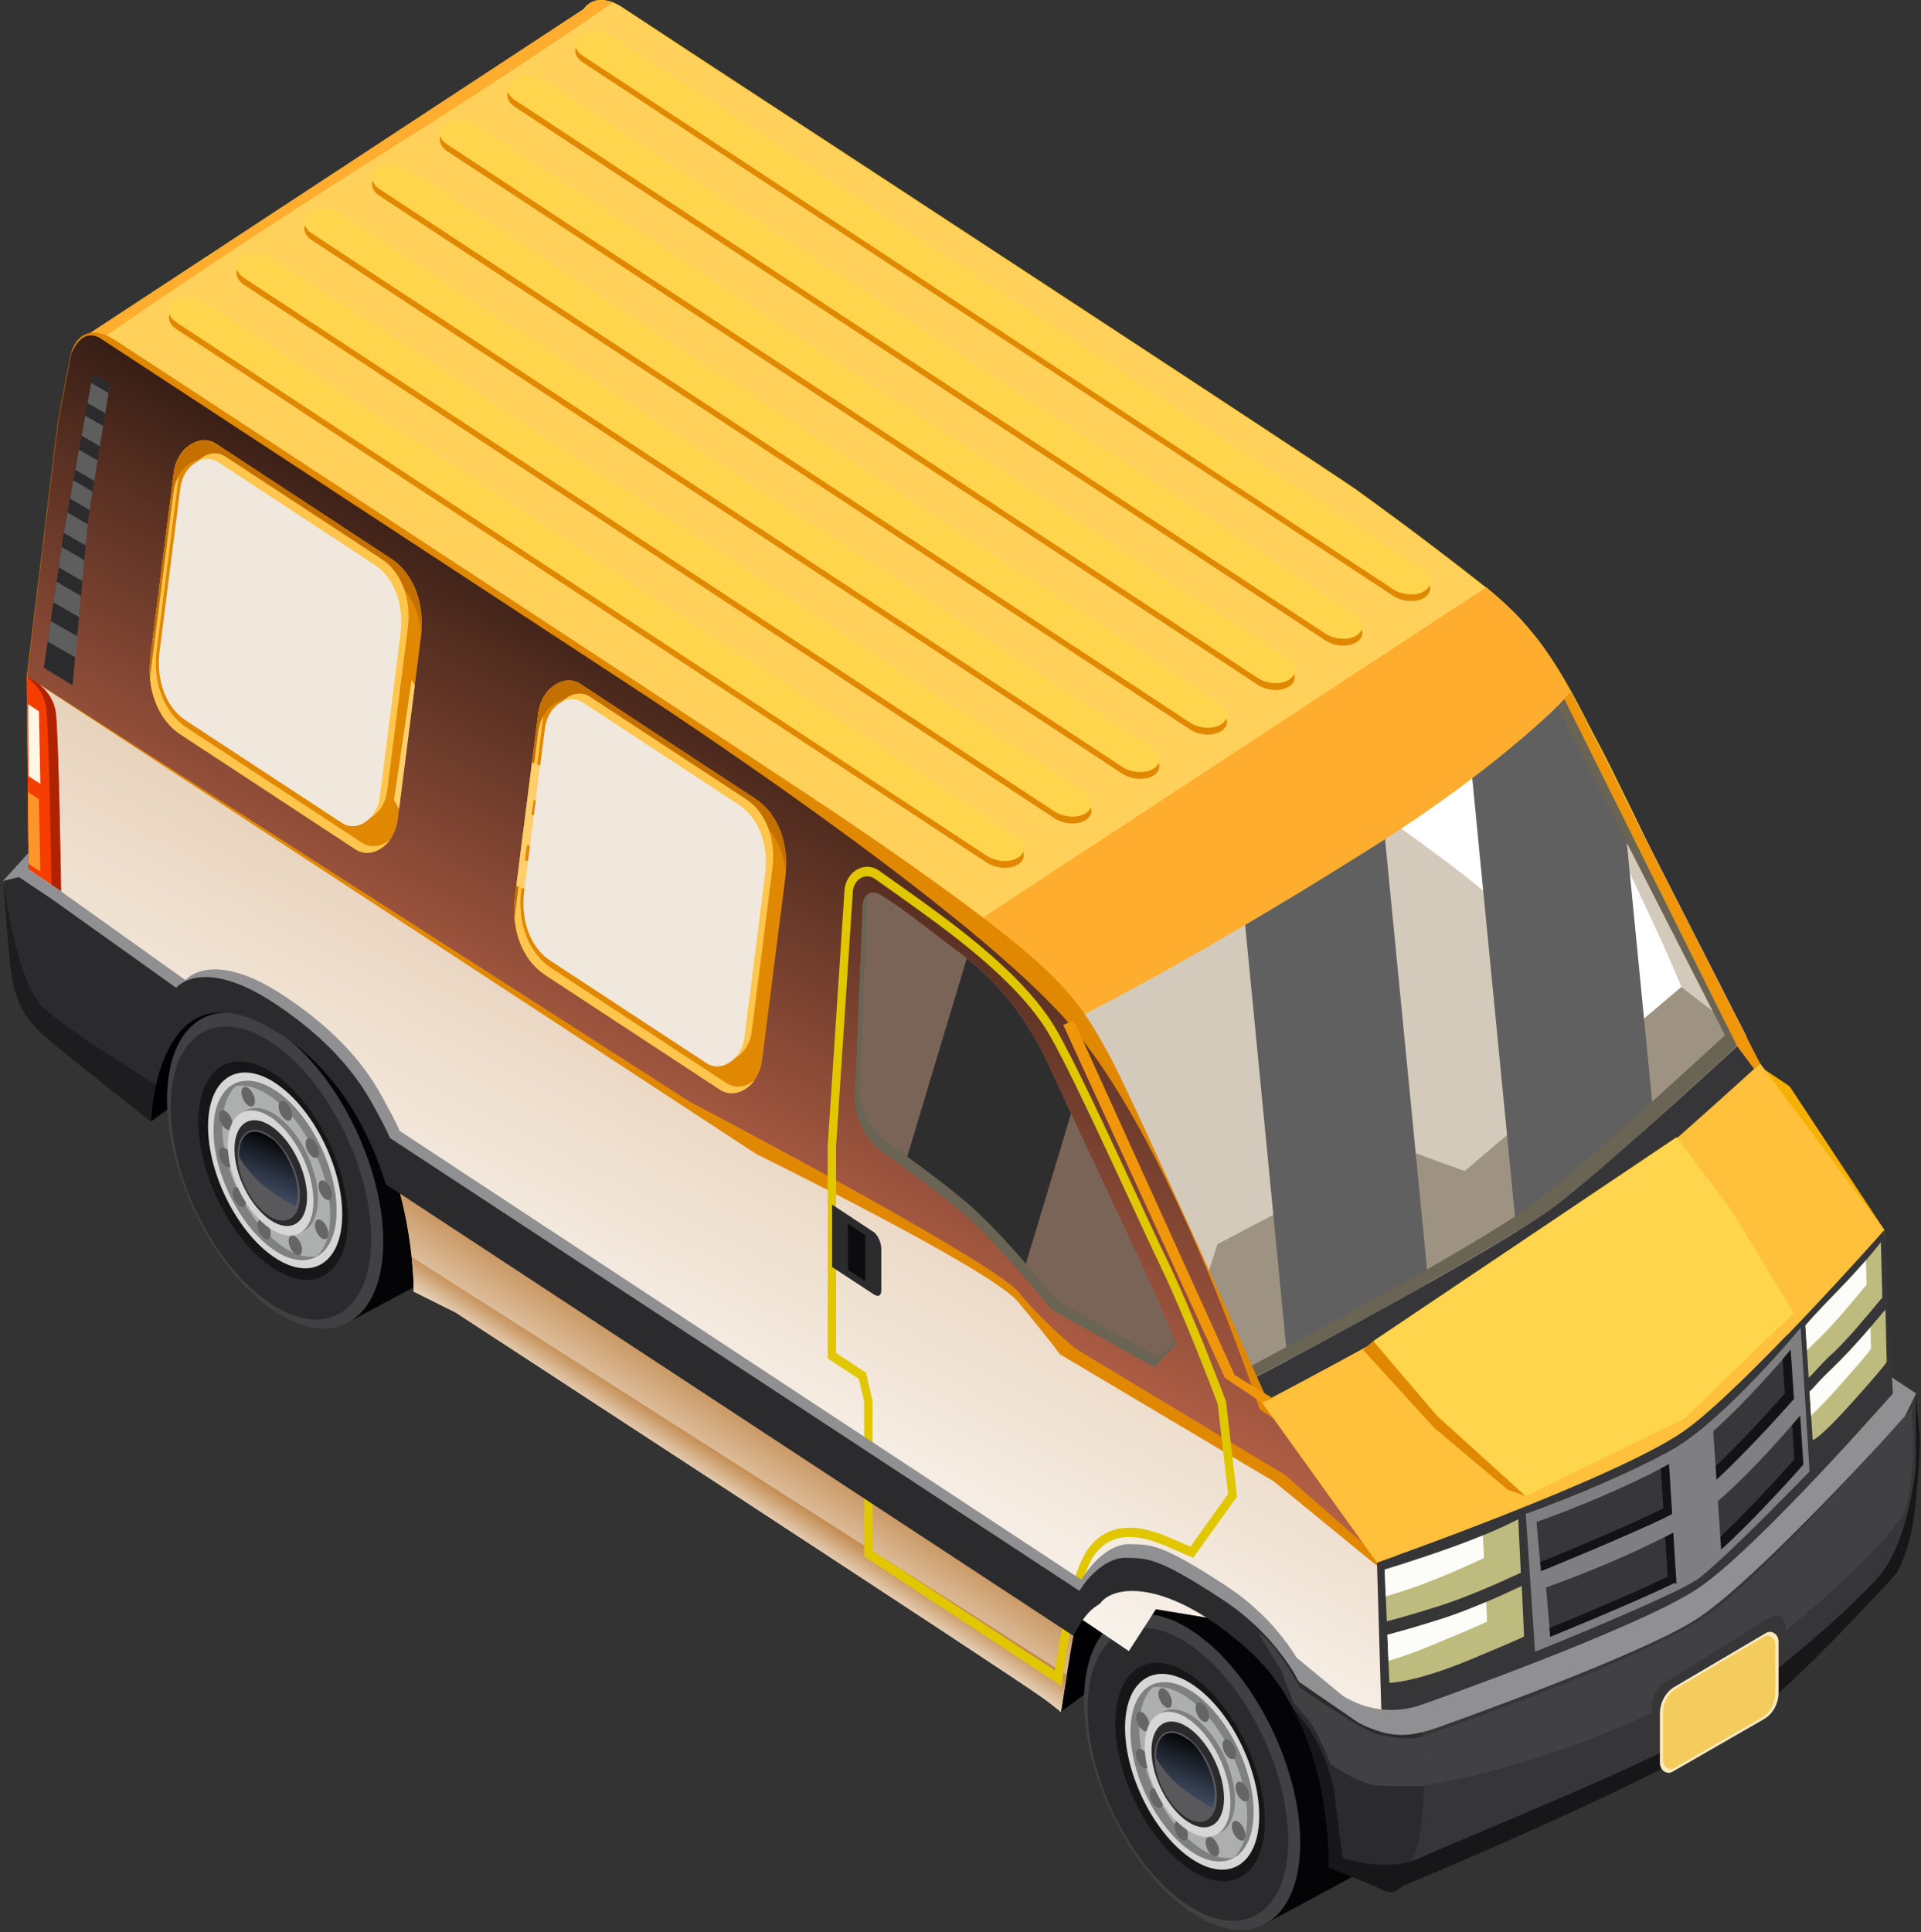 <svg width="526" height="529" viewBox="0 0 526 529" fill="none" xmlns="http://www.w3.org/2000/svg">
<rect x="0" y="0" width="526" height="529" fill="#333333" stroke="none"/>
<path d="M290.583 468.558L309.601 454.711L336.906 432.18C336.906 432.18 320.383 407.039 314.793 409.536C309.202 412.033 289.135 438.537 289.135 438.537L290.533 468.502L290.583 468.558Z" fill="#000002"/>
<path d="M41.346 307.042L60.364 293.195L87.669 270.664C87.669 270.664 71.146 245.523 65.556 248.02C59.965 250.517 39.898 277.02 39.898 277.02L41.296 306.985L41.346 307.042Z" fill="#000002"/>
<path d="M108.185 264.024C100.747 259.143 94.009 258.235 88.817 260.732C82.578 263.684 53.476 280.085 53.476 280.085L94.707 362.375C94.707 362.375 123.31 347.109 128.651 343.988C134.292 340.639 137.836 333.034 137.836 322.081C137.836 300.743 124.608 274.75 108.235 264.024H108.185Z" fill="#040406"/>
<path d="M45.739 301.026C45.739 322.365 58.967 348.358 75.34 359.084C91.712 369.81 104.94 361.24 104.94 339.902C104.94 318.563 91.662 292.57 75.34 281.844C58.967 271.118 45.739 279.688 45.739 301.026Z" fill="#414143"/>
<path d="M46.737 303.126C46.737 322.933 59.017 347.052 74.192 356.984C89.366 366.915 101.646 358.97 101.646 339.164C101.646 319.357 89.366 295.238 74.192 285.306C59.017 275.374 46.737 283.32 46.737 303.126Z" fill="#2B2B2D"/>
<path d="M54.324 307.099C54.324 321.854 63.509 339.788 74.79 347.222C86.072 354.657 95.257 348.698 95.257 333.943C95.257 319.187 86.072 301.253 74.79 293.819C63.509 286.384 54.324 292.343 54.324 307.099Z" fill="#161618"/>
<path d="M56.97 308.404C56.97 321.627 65.206 337.745 75.34 344.385C85.473 351.025 93.709 345.69 93.709 332.467C93.709 319.244 85.473 303.126 75.34 296.486C65.206 289.846 56.97 295.181 56.97 308.404Z" fill="#D5D6D5"/>
<path d="M58.517 309.426C58.517 321.514 66.055 336.269 75.34 342.399C84.624 348.471 92.162 343.59 92.162 331.502C92.162 319.414 84.624 304.658 75.34 298.529C66.055 292.457 58.517 297.338 58.517 309.426Z" fill="#ADAFAE"/>
<path d="M63.609 312.774C63.609 321.23 68.85 331.502 75.34 335.759C81.829 340.015 87.07 336.61 87.07 328.154C87.07 319.698 81.829 309.426 75.34 305.169C68.85 300.913 63.609 304.318 63.609 312.774Z" fill="#7E8180"/>
<path d="M77.686 341.491C68.401 335.418 60.864 320.663 60.864 308.518C60.864 302.275 62.91 297.962 66.105 296.089C61.512 296.997 58.468 301.764 58.468 309.426C58.468 321.514 66.005 336.269 75.29 342.399C79.782 345.35 83.825 345.69 86.82 343.931C84.175 344.442 81.03 343.704 77.636 341.491H77.686Z" fill="#7E8180"/>
<path d="M75.34 298.529C69.999 295.011 65.256 295.181 62.161 298.189C65.156 296.543 69.15 296.94 73.593 299.835C82.877 305.907 90.415 320.663 90.415 332.808C90.415 337.972 89.067 341.774 86.771 343.988C90.065 342.172 92.162 337.802 92.162 331.445C92.162 319.357 84.624 304.602 75.34 298.473V298.529Z" fill="#7E8180"/>
<path d="M83.676 313.058C83.676 314.42 84.524 316.009 85.523 316.69C86.571 317.371 87.37 316.803 87.37 315.498C87.37 314.193 86.521 312.547 85.523 311.866C84.524 311.185 83.676 311.753 83.676 313.058Z" fill="#656566"/>
<path d="M63.709 326.508C63.709 327.87 64.558 329.459 65.556 330.14C66.554 330.821 67.403 330.254 67.403 328.948C67.403 327.643 66.554 325.997 65.556 325.316C64.508 324.635 63.709 325.203 63.709 326.508Z" fill="#656566"/>
<path d="M59.965 315.668C59.965 317.03 60.814 318.619 61.812 319.3C62.81 319.982 63.659 319.414 63.659 318.109C63.659 316.803 62.91 315.158 61.862 314.477C60.814 313.796 59.915 314.363 59.915 315.668H59.965Z" fill="#656566"/>
<path d="M60.015 305.453C60.015 306.815 60.864 308.404 61.862 309.085C62.91 309.766 63.709 309.199 63.709 307.893C63.709 306.588 62.86 304.942 61.862 304.261C60.814 303.58 60.015 304.148 60.015 305.453Z" fill="#656566"/>
<path d="M66.105 299.04C66.105 300.402 66.954 301.991 67.952 302.672C68.95 303.353 69.799 302.786 69.799 301.48C69.799 300.175 68.95 298.529 67.952 297.848C66.903 297.167 66.105 297.735 66.105 299.04Z" fill="#656566"/>
<path d="M76.288 302.899C76.288 304.261 77.137 305.85 78.135 306.531C79.183 307.212 79.982 306.645 79.982 305.34C79.982 304.034 79.133 302.388 78.135 301.707C77.137 301.026 76.288 301.594 76.288 302.899Z" fill="#656566"/>
<path d="M87.22 324.635C87.22 325.997 88.069 327.586 89.067 328.267C90.065 328.948 90.914 328.381 90.914 327.075C90.914 325.77 90.065 324.124 89.067 323.443C88.019 322.762 87.22 323.33 87.22 324.635Z" fill="#656566"/>
<path d="M86.222 335.361C86.222 336.723 87.07 338.312 88.069 338.993C89.067 339.674 89.915 339.107 89.915 337.802C89.915 336.496 89.067 334.851 88.069 334.169C87.02 333.488 86.222 334.056 86.222 335.361Z" fill="#656566"/>
<path d="M79.034 339.731C79.034 341.093 79.882 342.682 80.88 343.363C81.929 344.044 82.727 343.477 82.727 342.172C82.727 340.866 81.879 339.22 80.88 338.539C79.882 337.858 79.034 338.426 79.034 339.731Z" fill="#656566"/>
<path d="M70.448 335.361C70.448 336.723 71.296 338.312 72.295 338.993C73.343 339.674 74.142 339.107 74.142 337.802C74.142 336.496 73.293 334.851 72.295 334.169C71.296 333.488 70.448 334.056 70.448 335.361Z" fill="#656566"/>
<path d="M62.361 313.455C62.361 321.911 67.602 332.183 74.092 336.44C80.581 340.696 85.822 337.291 85.822 328.835C85.822 320.379 80.581 310.107 74.092 305.85C67.602 301.594 62.361 304.999 62.361 313.455Z" fill="#D5D6D5"/>
<path d="M64.208 314.647C64.208 321.798 68.651 330.481 74.142 334.113C79.632 337.688 84.075 334.85 84.075 327.7C84.075 320.549 79.632 311.866 74.142 308.234C68.651 304.658 64.208 307.496 64.208 314.647Z" fill="#2B2B2D"/>
<path d="M65.057 316.179C65.057 322.308 68.85 329.8 73.593 332.864C78.285 335.929 82.128 333.488 82.128 327.359C82.128 321.23 78.335 313.739 73.593 310.674C68.9 307.61 65.057 310.05 65.057 316.179Z" fill="#59595B"/>
<path style="mix-blend-mode:screen" d="M74.092 311.582C74.092 311.582 68.85 307.326 66.355 311.979C65.157 314.25 65.556 316.86 65.556 316.86C65.556 316.86 67.952 321.287 72.694 324.976C76.887 328.211 80.88 330.367 80.88 330.367C80.88 330.367 82.677 326.565 80.232 320.435C77.336 313.058 74.092 311.525 74.092 311.525V311.582Z" fill="url(#paint0_linear_2_725)"/>
<path d="M359.319 428.662C351.881 423.781 345.142 422.93 339.901 425.37C333.661 428.321 304.559 444.722 304.559 444.722L345.791 527.013C345.791 527.013 374.394 511.747 379.735 508.625C385.375 505.277 388.92 497.672 388.92 486.719C388.92 465.38 375.692 439.388 359.319 428.662Z" fill="#040406"/>
<path d="M296.822 465.664C296.822 487.003 310.05 512.995 326.423 523.721C342.796 534.447 356.024 525.878 356.024 504.539C356.024 483.2 342.746 457.208 326.423 446.482C310.05 435.756 296.822 444.325 296.822 465.664Z" fill="#414143"/>
<path d="M297.821 467.764C297.821 487.57 310.1 511.69 325.275 521.621C340.45 531.553 352.73 523.608 352.73 503.801C352.73 483.995 340.45 459.875 325.275 449.944C310.1 440.012 297.821 447.957 297.821 467.764Z" fill="#2B2B2D"/>
<path d="M305.408 471.736C305.408 486.492 314.593 504.426 325.874 511.86C337.155 519.295 346.34 513.336 346.34 498.58C346.34 483.825 337.155 465.891 325.874 458.456C314.593 451.022 305.408 456.981 305.408 471.736Z" fill="#161618"/>
<path d="M308.054 473.042C308.054 486.265 316.29 502.383 326.423 509.022C336.556 515.662 344.793 510.328 344.793 497.105C344.793 483.881 336.556 467.764 326.423 461.124C316.29 454.484 308.054 459.818 308.054 473.042Z" fill="#D5D6D5"/>
<path d="M309.601 474.063C309.601 486.151 317.139 500.907 326.423 507.036C335.708 513.109 343.245 508.228 343.245 496.14C343.245 484.052 335.708 469.296 326.423 463.167C317.139 457.094 309.601 461.975 309.601 474.063Z" fill="#ADAFAE"/>
<path d="M314.693 477.412C314.693 485.868 319.934 496.14 326.423 500.396C332.913 504.653 338.154 501.247 338.154 492.791C338.154 484.335 332.913 474.063 326.423 469.807C319.934 465.55 314.693 468.956 314.693 477.412Z" fill="#7E8180"/>
<path d="M328.769 506.128C319.485 500.056 311.947 485.3 311.947 473.155C311.947 466.912 313.994 462.599 317.189 460.727C312.596 461.635 309.551 466.402 309.551 474.063C309.551 486.151 317.089 500.907 326.373 507.036C330.866 509.987 334.909 510.328 337.904 508.568C335.259 509.079 332.114 508.341 328.72 506.128H328.769Z" fill="#7E8180"/>
<path d="M326.423 463.167C321.082 459.648 316.34 459.819 313.245 462.826C316.24 461.181 320.233 461.578 324.676 464.472C333.961 470.545 341.498 485.3 341.498 497.445C341.498 502.61 340.15 506.412 337.854 508.625C341.149 506.809 343.245 502.439 343.245 496.083C343.245 483.995 335.708 469.239 326.423 463.11V463.167Z" fill="#7E8180"/>
<path d="M334.759 477.695C334.759 479.057 335.608 480.647 336.606 481.328C337.605 482.009 338.453 481.441 338.453 480.136C338.453 478.83 337.605 477.185 336.606 476.504C335.558 475.823 334.759 476.39 334.759 477.695Z" fill="#656566"/>
<path d="M314.793 491.089C314.793 492.451 315.641 494.04 316.639 494.721C317.688 495.402 318.486 494.834 318.486 493.529C318.486 492.224 317.638 490.578 316.639 489.897C315.641 489.216 314.793 489.784 314.793 491.089Z" fill="#656566"/>
<path d="M311.049 480.306C311.049 481.668 311.897 483.257 312.896 483.938C313.894 484.619 314.743 484.052 314.743 482.746C314.743 481.441 313.994 479.795 312.946 479.114C311.897 478.433 310.999 479.001 310.999 480.306H311.049Z" fill="#656566"/>
<path d="M311.099 470.091C311.099 471.453 311.947 473.042 312.946 473.723C313.944 474.404 314.793 473.836 314.793 472.531C314.793 471.226 313.944 469.58 312.946 468.899C311.897 468.218 311.099 468.785 311.099 470.091Z" fill="#656566"/>
<path d="M317.189 463.678C317.189 465.04 318.037 466.629 319.035 467.31C320.084 467.991 320.882 467.423 320.882 466.118C320.882 464.813 320.034 463.167 319.035 462.486C318.037 461.805 317.189 462.372 317.189 463.678Z" fill="#656566"/>
<path d="M327.372 467.537C327.372 468.899 328.22 470.488 329.219 471.169C330.217 471.85 331.065 471.282 331.065 469.977C331.065 468.672 330.217 467.026 329.219 466.345C328.17 465.664 327.372 466.231 327.372 467.537Z" fill="#656566"/>
<path d="M338.304 489.273C338.304 490.635 339.152 492.224 340.151 492.905C341.149 493.586 341.997 493.018 341.997 491.713C341.997 490.408 341.149 488.762 340.151 488.081C339.152 487.4 338.304 487.968 338.304 489.273Z" fill="#656566"/>
<path d="M337.305 499.999C337.305 501.361 338.154 502.95 339.152 503.631C340.2 504.312 340.999 503.745 340.999 502.439C340.999 501.134 340.15 499.488 339.152 498.807C338.154 498.126 337.305 498.694 337.305 499.999Z" fill="#656566"/>
<path d="M330.117 504.369C330.117 505.731 330.966 507.32 331.964 508.001C332.962 508.682 333.811 508.114 333.811 506.809C333.811 505.504 332.962 503.858 331.964 503.177C330.966 502.496 330.117 503.064 330.117 504.369Z" fill="#656566"/>
<path d="M321.581 499.999C321.581 501.361 322.43 502.95 323.428 503.631C324.477 504.312 325.275 503.745 325.275 502.439C325.275 501.134 324.427 499.488 323.428 498.807C322.38 498.126 321.581 498.694 321.581 499.999Z" fill="#656566"/>
<path d="M313.445 478.093C313.445 486.549 318.686 496.821 325.175 501.077C331.665 505.334 336.906 501.928 336.906 493.472C336.906 485.016 331.665 474.744 325.175 470.488C318.686 466.231 313.445 469.637 313.445 478.093Z" fill="#D5D6D5"/>
<path d="M315.292 479.284C315.292 486.435 319.734 495.118 325.225 498.75C330.716 502.326 335.159 499.488 335.159 492.337C335.159 485.187 330.716 476.504 325.225 472.871C319.734 469.296 315.292 472.134 315.292 479.284Z" fill="#2B2B2D"/>
<path d="M316.14 480.817C316.14 486.946 319.934 494.437 324.676 497.502C329.368 500.566 333.212 498.126 333.212 491.997C333.212 485.868 329.418 478.376 324.676 475.312C319.984 472.247 316.14 474.687 316.14 480.817Z" fill="#59595B"/>
<path style="mix-blend-mode:screen" d="M325.175 476.22C325.175 476.22 319.934 471.963 317.438 476.617C316.24 478.887 316.639 481.498 316.639 481.498C316.639 481.498 319.035 485.925 323.777 489.613C327.971 492.848 331.964 495.005 331.964 495.005C331.964 495.005 333.711 491.202 331.315 485.073C328.42 477.695 325.175 476.163 325.175 476.163V476.22Z" fill="url(#paint1_linear_2_725)"/>
<path d="M503.979 382.011C504.678 383.09 505.277 384.225 505.876 385.36C507.573 388.538 508.721 391.659 509.57 394.667C511.167 391.432 512.814 388.254 514.112 384.849C515.21 382.068 516.109 379.287 517.107 376.507L515.959 336.723L490.052 297.451L487.456 295.692C484.91 293.932 479.819 290.698 479.819 290.698C479.819 290.698 444.128 215.274 437.639 203.356C431.15 191.438 424.61 174.867 406.89 160.792C389.169 146.774 371.349 134.005 371.349 134.005C359.069 125.549 249.251 53.644 190.898 15.45L170.282 1.886C167.936 0.354 165.69 -0.213 163.793 0.07C163.693 0.07 163.593 0.07 163.493 0.07C162.046 0.354 160.848 1.149 159.899 2.397C159.101 3.476 158.502 4.838 158.202 6.597L149.267 20.728L146.222 94.109L146.771 146.888L142.478 147.909C142.478 147.909 143.926 169.532 144.924 174.81C145.074 175.548 145.224 176.229 145.373 176.966C146.472 181.507 148.468 185.763 153.46 190.133C159.25 195.241 182.861 213.799 182.861 213.799C182.861 213.799 183.011 209.656 184.159 204.378C186.805 192.233 194.742 174.413 218.652 190.076C234.376 200.405 242.762 216.579 247.205 230.994C249.651 238.94 250.898 246.374 251.547 252.049C252.296 258.406 252.246 262.435 252.246 262.435L263.727 268.167C263.727 268.167 415.426 367.71 425.06 374.066C434.694 380.366 445.825 390.354 445.825 390.354L448.621 369.242C448.92 367.142 449.319 365.213 449.918 363.454C455.11 348.244 471.533 349.606 493.197 368.902C497.589 372.818 501.084 377.244 503.929 381.898L503.979 382.011Z" fill="#F6B100"/>
<path d="M478.272 284.001C472.082 289.676 462.498 298.416 452.914 306.985C441.333 317.371 429.602 327.416 423.712 331.616C421.466 333.205 418.57 335.078 415.226 337.121C408.587 341.263 400.101 346.144 391.066 351.252C377.938 358.63 363.662 366.405 352.53 372.364C348.187 374.69 344.294 376.79 341.149 378.436L338.104 376.336L294.077 279.347L340.5 248.644L378.637 223.446L402.647 207.556L430.101 189.395L444.178 217.033L478.321 283.944L478.272 284.001Z" fill="#D3CABB"/>
<path d="M460.501 291.605L466.541 285.363C466.541 285.363 460.301 269.018 452.963 253.298C443.279 232.583 433.895 212.663 429.852 203.81C428.055 199.894 426.158 196.432 424.261 193.368L379.835 222.482C380.983 224.298 382.38 225.943 383.878 227.022C389.618 231.108 399.502 238.259 405.792 243.593C416.274 252.503 430.6 270.494 430.6 270.494L460.551 291.662L460.501 291.605Z" fill="white"/>
<path d="M328.27 356.416L333.362 340.639L383.479 314.25L401.05 320.606L460.351 270.21L478.272 284.001L423.313 336.723L341.149 378.493L338.054 376.45L328.27 356.416Z" fill="#9E9382"/>
<g style="mix-blend-mode:screen">
<path d="M391.066 351.309C377.938 358.686 363.661 366.461 352.53 372.42L340.5 248.701L378.637 223.503L391.116 351.309H391.066ZM444.128 217.147L430.051 189.509L402.597 207.669L415.226 337.177C418.57 335.078 421.466 333.262 423.712 331.672C429.602 327.53 441.333 317.428 452.913 307.042L444.128 217.147Z" fill="#616060"/>
</g>
<path d="M428.304 191.325L425.809 192.233L472.331 283.433C458.704 295.975 428.554 323.443 417.772 331.048C402.797 341.604 359.319 365.099 338.054 376.393L341.149 378.436C360.916 367.937 408.038 342.626 423.712 331.559C434.494 323.954 462.048 298.87 475.676 286.328L428.354 191.268L428.304 191.325Z" fill="#6A6455"/>
<path d="M433.645 345.35L481.965 291.208L478.321 284.057C464.694 296.6 434.544 324.068 423.762 331.672C408.088 342.739 360.966 368.05 341.199 378.55L348.487 382.863L433.645 345.406V345.35Z" fill="#363638"/>
<path d="M428.304 191.324C428.304 191.324 417.223 204.604 377.938 229.292C325.874 262.038 294.576 277.134 294.576 277.134L251.547 252.106L184.159 204.377L145.373 176.966L27.319 93.087L24.624 91.214L159.849 2.454C160.748 1.205 161.996 0.411 163.443 0.127C163.543 0.127 163.643 0.127 163.743 0.127C164.941 -0.043 166.339 0.127 167.786 0.694C168.585 1.035 169.384 1.432 170.232 2L190.848 15.563C249.201 53.758 359.019 125.662 371.299 134.119C371.299 134.119 389.119 146.888 406.84 160.905C424.561 174.98 421.765 179.577 428.254 191.495L428.304 191.324Z" fill="#FFD15A"/>
<path d="M406.94 160.792L259.035 257.838L291.182 280.596C291.182 280.596 322.53 265.5 374.543 232.754C413.828 208.067 430.101 189.509 430.101 189.509C424.311 178.953 420.218 172.029 406.99 160.792H406.94Z" fill="#FFAD2E"/>
<path d="M167.836 0.638C154.858 9.661 135.54 22.657 109.982 38.718C72.394 62.384 44.69 80.999 27.369 93.087L24.674 91.214L159.899 2.454C160.798 1.205 162.046 0.411 163.493 0.127C163.593 0.127 163.693 0.127 163.793 0.127C164.991 -0.043 166.389 0.127 167.836 0.694V0.638Z" fill="#FFAD2E"/>
<path d="M391.216 473.609L389.868 436.437L358.42 392.681L355.824 390.922C353.279 389.105 348.187 385.927 348.187 385.927C348.187 385.927 310.4 301.14 303.91 289.222C297.421 277.304 292.979 270.04 275.258 255.965C257.537 241.891 232.429 225.092 232.429 225.092C217.853 215.047 71.795 119.477 31.312 92.973C25.522 89.171 20.53 91.157 19.233 97.684L15.838 115.39L7.302 185.195L7.851 237.975L7.302 239.791C7.302 239.791 4.956 260.619 6.004 265.897C7.003 271.175 8.75 276.112 14.54 281.22C16.936 283.32 22.327 287.69 27.868 292.116C30.713 289.165 34.058 286.611 37.502 284.852C39.099 284.058 40.747 283.32 42.344 282.412C42.444 282.412 43.093 281.901 43.642 281.56C47.386 276.68 52.877 274.58 58.318 275.828C63.409 274.012 70.348 274.977 79.732 281.163C95.456 291.492 103.842 307.666 108.285 322.081C108.784 323.614 109.183 325.203 109.583 326.678C113.526 341.547 113.327 353.579 113.327 353.579L124.807 359.311C124.807 359.311 276.805 458.343 286.14 465.21C288.636 467.026 290.533 468.672 290.533 468.672V468.445C290.682 467.65 290.133 462.089 294.077 447.106C294.626 445.063 297.272 441.715 297.871 440.012C303.062 424.746 332.663 440.693 354.327 460.045C358.52 463.734 361.864 467.991 364.66 472.417C366.207 473.098 367.755 473.836 369.252 474.688C369.452 474.688 369.652 474.688 369.851 474.688C372.796 474.688 375.691 474.688 378.637 474.688C381.881 474.688 387.921 475.596 391.366 473.666H391.316L391.216 473.609Z" fill="#E18802"/>
<path style="mix-blend-mode:screen" d="M279.002 353.919C286.49 362.886 294.776 369.412 294.776 369.412L351.831 403.804L382.181 430.307L355.076 392.624L344.893 385.814C344.893 385.814 320.683 311.242 291.431 278.723C262.18 246.204 176.971 190.587 176.971 190.587L28.018 92.973C28.018 92.973 22.827 88.547 19.482 97.003C19.332 97.684 15.938 115.39 15.938 115.39L7.402 185.195L188.901 301.651C188.901 301.651 271.614 344.952 279.102 353.919H279.002Z" fill="url(#paint2_linear_2_725)"/>
<path style="mix-blend-mode:multiply" d="M387.871 473.666L386.524 436.437L348.836 405.62L290.233 370.775C290.233 370.775 286.19 365.326 278.702 356.36C271.215 347.393 207.171 316.009 207.171 316.009L7.352 185.195L7.851 237.975L37.852 284.511C37.852 284.511 44.091 263.456 70.997 273.785C97.902 284.114 105.739 314.931 105.739 314.931L309.102 452.043L316.49 440.58L339.552 444.382L388.171 483.541L396.258 479.171L387.821 473.666H387.871Z" fill="url(#paint3_linear_2_725)"/>
<path style="mix-blend-mode:multiply" d="M295.475 439.955C293.628 448.071 290.533 468.502 290.533 468.502V468.729C290.533 468.729 288.037 466.629 286.09 465.267C276.706 458.4 124.758 359.367 124.758 359.367L113.277 353.635C113.277 353.635 113.426 341.604 109.533 326.735L295.475 439.955Z" fill="url(#paint4_linear_2_725)"/>
<path style="mix-blend-mode:multiply" d="M286.14 465.267C288.087 466.686 290.533 468.729 290.533 468.729V468.502C290.533 468.502 291.232 464.075 292.13 458.57L112.778 344.158C113.377 349.947 113.327 353.579 113.327 353.579L124.808 359.311C124.808 359.311 276.756 458.343 286.14 465.21V465.267Z" fill="url(#paint5_linear_2_725)"/>
<g style="mix-blend-mode:multiply">
<path d="M290.633 461.578L236.622 426.108V383.714L235.175 377.528L226.639 371.91V313.682L231.231 243.877C231.381 241.38 232.679 239.223 234.625 238.088C236.572 236.953 238.868 237.067 240.715 238.372C243.461 240.302 247.205 242.969 252.346 246.658C266.123 256.589 281.248 268.507 288.935 281.39C293.777 289.506 303.262 309.993 310.899 326.451C314.393 333.943 317.488 340.696 319.734 345.293C326.823 359.935 335.508 383.203 335.608 383.43L335.708 383.771L338.703 409.763L326.723 426.505L318.986 423.157C310.2 419.411 304.01 420.092 299.967 425.313C294.426 432.464 290.982 459.308 290.932 459.591L290.683 461.521L290.633 461.578ZM238.968 424.632L288.885 457.378C289.784 450.908 293.079 430.307 298.22 423.667C302.912 417.595 310.2 416.63 319.784 420.773L325.974 423.44L336.257 409.025L333.412 384.338C332.613 382.238 324.427 360.502 317.738 346.598C315.491 342.001 312.396 335.248 308.902 327.7C301.315 311.298 291.831 290.868 287.088 282.866C279.651 270.38 264.726 258.633 251.148 248.871C246.007 245.182 242.263 242.515 239.517 240.585C238.369 239.791 236.922 239.677 235.674 240.415C234.426 241.153 233.627 242.515 233.527 244.047L228.935 313.796V370.434L237.121 375.826L238.918 383.544V424.575L238.968 424.632Z" fill="#E0C700"/>
</g>
<path d="M293.628 439.161C295.025 440.069 294.526 441.374 296.822 442.566C301.964 427.356 320.833 428.378 342.547 447.73C346.939 451.646 349.834 457.832 352.68 462.486C353.329 463.621 354.577 462.94 355.176 464.075L358.82 461.237C358.82 461.237 353.379 445.744 335.708 434.167C318.037 422.589 315.292 422.873 309.202 422.759C303.112 422.646 295.475 430.251 293.578 439.218L293.628 439.161Z" fill="#909092"/>
<path d="M7.302 185.252C7.302 185.252 14.391 188.203 15.239 195.184C16.088 202.164 16.687 243.991 16.687 243.991L7.802 238.032L7.302 185.252Z" fill="#F63D00"/>
<path d="M12.643 193.822C13.442 200.405 13.991 237.861 14.091 242.231L16.737 243.991C16.737 243.991 16.138 202.164 15.289 195.184C14.441 188.203 7.352 185.252 7.352 185.252V185.422C9.449 186.955 12.144 189.679 12.643 193.822Z" fill="#B02300"/>
<path d="M525.743 394.497C525.743 394.497 525.044 414.076 522.748 421.908C520.502 429.74 518.904 431.215 518.904 431.215C518.904 431.215 491.25 461.634 477.523 471.453C456.907 486.151 384.976 516.003 383.878 516.457L384.277 510.101L386.474 474.744C387.422 474.631 388.371 474.404 389.369 474.177C391.515 473.666 393.861 472.871 396.557 471.85C396.557 471.85 450.068 452.895 465.043 442.906C481.965 431.556 520.751 386.495 520.751 386.495L524.645 381.387L525.793 394.497H525.743Z" fill="#363638"/>
<path d="M387.921 505.674C387.522 507.093 387.073 508.398 386.723 509.533C385.176 514.13 384.028 516.173 383.878 516.457C383.878 516.457 381.781 519.068 378.786 517.535C375.841 516.003 363.811 511.236 363.811 511.236C363.811 511.236 364.909 488.194 354.127 467.877C353.528 466.742 352.879 465.607 352.23 464.529L355.126 459.535L361.016 464.132L378.387 473.496L389.269 472.815V474.233L389.868 486.095C389.868 486.095 390.168 497.785 387.971 505.674H387.921Z" fill="#2B2B2D"/>
<path d="M525.743 394.497C525.743 394.497 525.044 414.076 522.748 421.908C520.501 429.74 518.904 431.215 518.904 431.215C518.904 431.215 491.25 461.634 477.523 471.453C456.907 486.151 384.976 516.003 383.878 516.457C383.878 516.457 381.781 519.068 378.786 517.535C375.841 516.003 363.811 511.236 363.811 511.236C363.811 511.236 364.909 488.194 354.127 467.877C354.127 467.877 363.711 477.185 365.558 492.337C367.405 507.49 367.705 508.682 367.705 508.682C367.705 508.682 376.141 511.69 384.227 510.101C385.076 509.987 385.875 509.76 386.723 509.476C387.422 509.249 388.171 508.966 388.87 508.625C398.004 504.369 458.554 480.022 466.042 473.439C473.529 466.799 498.688 448.865 514.062 432.067C522.798 422.532 524.595 401.25 524.595 401.25V381.387L525.743 394.497Z" fill="#171719"/>
<path d="M292.579 442.906C293.977 443.814 298.819 437.969 301.115 439.161C304.759 433.713 319.834 432.18 341.548 451.476C345.941 455.392 349.435 459.819 352.28 464.472C352.929 465.607 353.578 466.685 354.177 467.821L357.821 464.983C357.821 464.983 352.38 449.49 334.709 437.912C317.039 426.335 314.293 426.619 308.203 426.505C302.113 426.392 294.476 433.996 292.579 442.963V442.906Z" fill="#2B2B2D"/>
<path d="M109.383 309.482C109.383 309.482 108.435 307.156 105.839 302.502C103.293 297.848 97.353 285.476 77.536 272.48C57.769 259.484 50.78 268.337 50.78 268.337L16.637 243.991L7.752 238.032V233.548L0.863 241.153C0.863 241.153 4.906 260.619 5.905 265.954C6.903 271.232 8.65 276.169 14.44 281.277C17.535 284.057 25.822 290.641 32.81 296.202C36.903 288.711 42.893 282.582 49.083 277.247C52.328 274.466 56.321 274.183 60.015 275.374C64.907 274.353 71.296 275.772 79.582 281.22C95.306 291.549 103.692 307.723 108.135 322.138L294.826 435.812C295.325 434.961 295.874 434.167 296.473 433.372C296.523 433.202 296.623 433.032 296.673 432.861L109.233 309.482H109.383Z" fill="#909092"/>
<path d="M296.323 443.758C297.571 441.885 299.118 440.239 301.065 439.161L106.787 311.582C106.787 311.582 105.839 309.255 103.293 304.602C100.697 299.948 94.757 287.576 74.99 274.58C55.173 261.584 48.234 270.437 48.234 270.437L14.091 246.09L5.206 240.131L0.913 241.153C0.913 241.153 2.36 262.775 3.359 268.053C4.407 273.331 6.104 278.269 11.895 283.376C17.685 288.484 41.296 307.042 41.296 307.042C41.296 307.042 41.446 302.502 42.743 296.94C45.539 284.795 53.675 267.94 77.087 283.32C92.811 293.649 101.197 309.823 105.639 324.238L293.877 447.844C293.877 447.844 295.974 444.155 296.273 443.758H296.323Z" fill="#2B2B2D"/>
<path d="M42.743 296.94C41.496 302.502 41.296 307.042 41.296 307.042C41.296 307.042 17.685 288.484 11.895 283.376C6.104 278.212 4.357 273.331 3.359 268.053C2.36 262.775 0.913 241.153 0.913 241.153C0.913 241.153 4.008 266.408 10.996 274.92C14.141 278.723 28.168 287.917 42.694 296.997L42.743 296.94Z" fill="#1D1D1F"/>
<path d="M7.702 192.8L10.647 194.73L11.046 214.593L7.801 212.493L7.702 192.8Z" fill="#FEF7E5"/>
<path d="M7.702 216.863L10.647 218.793L11.046 238.599L7.801 236.499L7.702 216.863Z" fill="#FE9529"/>
<path d="M227.837 329.8L239.368 337.404C239.368 337.404 241.314 338.993 241.314 342.172V353.238C241.314 353.238 241.414 355.792 239.168 354.316C236.922 352.841 227.837 346.882 227.837 346.882V329.856V329.8Z" fill="#2B2B2D"/>
<path d="M236.922 350.741L232.18 347.62V335.021L236.922 338.142V350.741Z" fill="#0C0C0E"/>
<path d="M322.081 368.05L316.041 374.293L287.887 358.459C287.887 358.459 284.543 354.316 279.95 348.982C275.009 343.25 268.519 336.213 263.128 331.616C258.785 327.927 252.745 323.33 247.504 319.528C245.158 317.825 242.962 316.236 241.215 314.987C237.471 312.32 234.476 306.588 234.076 301.48L236.223 249.269C235.923 245.069 238.269 243.139 241.364 245.126C246.406 248.361 247.704 249.325 258.486 257.611C260.083 258.86 262.23 260.335 264.726 262.322C271.265 267.543 280.05 276.056 287.238 291.776C288.686 294.897 290.733 299.381 293.278 304.829C297.921 314.817 304.06 327.87 310.35 341.264C317.688 356.984 322.13 367.937 322.13 367.937L322.081 368.05Z" fill="#7A6457"/>
<g style="mix-blend-mode:screen">
<path d="M293.278 304.886L280 348.982C275.058 343.25 268.569 336.213 263.178 331.616C258.835 327.927 252.795 323.33 247.554 319.528L264.725 262.378C271.265 267.599 280.05 276.112 287.238 291.833C288.686 294.954 290.732 299.437 293.278 304.886Z" fill="#2F2E2E"/>
</g>
<path d="M317.388 371.683L289.235 355.905C289.235 355.905 274.909 337.915 264.426 329.005C258.137 323.67 248.303 316.52 242.513 312.433C238.769 309.766 235.774 304.034 235.374 298.926L237.521 246.715C237.471 246.034 237.521 245.466 237.571 244.899C236.572 245.636 236.023 247.169 236.173 249.325L234.027 301.537C234.426 306.645 237.471 312.377 241.165 315.044C246.905 319.13 256.789 326.281 263.078 331.616C273.561 340.526 287.887 358.516 287.887 358.516L316.041 374.293L322.081 368.05C322.081 368.05 321.981 367.71 321.731 367.199L317.338 371.739L317.388 371.683Z" fill="#6A6455"/>
<path d="M515.959 336.723C515.959 336.723 476.524 381.274 460.751 392.057C441.582 405.166 377.039 427.81 377.039 427.81L345.591 384.055C345.591 384.055 409.136 350.684 428.903 336.723C443.03 326.792 481.965 291.152 481.965 291.152L515.959 336.723Z" fill="#FFC03B"/>
<path d="M378.387 473.496C378.387 473.496 447.273 447.276 466.341 434.28C482.265 423.44 518.255 381.501 518.255 381.501L515.959 336.78C515.959 336.78 476.524 381.33 460.75 392.113C441.582 405.223 377.039 427.867 377.039 427.867L378.387 473.496Z" fill="#363638"/>
<path d="M396.557 471.907C396.557 471.907 450.068 452.952 465.043 442.963C481.965 431.67 521.45 388.084 521.45 388.084L524.644 381.501L518.055 377.131L518.305 381.501C518.305 381.501 480.817 424.349 464.794 434.961C448.321 445.914 389.818 466.515 389.818 466.515C382.48 469.296 374.493 468.502 367.705 464.302L355.126 453.916V459.535L355.675 460.443L372.097 471.736C381.582 476.447 386.723 475.652 396.557 471.907Z" fill="#909092"/>
<path d="M417.772 414.474L420.317 452.214C420.317 452.214 459.752 436.437 465.543 431.84C473.729 425.37 495.493 402.839 495.493 402.839L493.047 363.51C493.047 363.51 472.082 388.878 457.855 396.88C447.472 402.726 431.249 409.65 417.772 414.474Z" fill="#7F7F81"/>
<path d="M491.15 383.033C491.15 383.033 490.851 383.374 490.252 384.055C490.102 384.225 489.952 384.395 489.802 384.565C489.303 385.133 488.654 385.871 487.856 386.722C487.456 387.176 487.007 387.63 486.558 388.141C486.458 388.197 486.358 388.311 486.258 388.481C485.959 388.822 485.659 389.162 485.36 389.503C481.217 393.986 475.376 400.115 469.835 405.28C469.137 405.961 468.488 406.528 467.789 407.153C467.14 407.72 466.491 408.288 465.892 408.855C465.293 409.423 464.644 409.933 464.045 410.388C463.596 410.728 463.147 411.068 462.747 411.409C462.597 411.523 462.448 411.693 462.248 411.75C461.649 412.204 461.1 412.601 460.551 412.941C459.602 413.622 457.805 414.53 455.559 415.665C455.359 415.779 455.11 415.892 454.91 416.006C453.712 416.574 452.414 417.198 450.967 417.822C450.867 417.822 450.767 417.936 450.667 417.936C449.669 418.39 448.571 418.9 447.522 419.354C446.973 419.581 446.424 419.808 445.875 420.035C445.875 420.035 445.775 420.092 445.725 420.092C444.328 420.716 442.93 421.341 441.532 421.908C439.685 422.703 437.789 423.497 435.992 424.292C435.692 424.462 435.343 424.576 435.043 424.689C433.995 425.143 432.897 425.54 431.948 425.994C431.599 426.165 431.249 426.335 430.9 426.448C427.655 427.81 424.96 428.889 423.412 429.57C423.163 429.626 422.963 429.74 422.813 429.797C422.264 430.024 421.965 430.137 421.965 430.137L421.715 427.697L420.717 416.687C431.948 412.714 445.226 407.096 454.76 402.045C455.809 401.477 456.807 400.967 457.805 400.399C460.651 398.81 463.795 396.426 466.99 393.702C475.476 386.438 484.212 376.677 488.155 372.137C489.004 371.115 489.653 370.377 490.002 369.98C490.052 369.923 490.152 369.81 490.202 369.753C490.301 369.64 490.351 369.583 490.351 369.583L491.25 383.033H491.15Z" fill="#373739"/>
<path d="M493.746 401.023C493.746 401.023 474.278 423.327 463.147 430.875C462.448 431.329 461.349 431.953 460.002 432.634C459.552 432.861 459.103 433.088 458.604 433.315C447.822 438.593 424.511 448.071 424.511 448.071L423.312 434.621C433.995 430.818 446.524 425.597 455.958 420.716C457.506 419.922 459.003 419.127 460.401 418.333C462.847 416.971 465.543 414.984 468.288 412.771C480.168 403.01 492.947 387.46 492.947 387.46L493.846 400.91L493.746 401.023Z" fill="#373739"/>
<path d="M491.15 383.033C491.15 383.033 478.521 397.505 467.839 407.039C465.243 409.366 462.747 411.409 460.601 412.885C459.652 413.566 457.855 414.474 455.609 415.609C444.627 420.943 421.965 430.137 421.965 430.137L421.715 427.697C428.254 425.03 447.523 417.027 455.459 412.941C456.657 412.317 457.556 411.806 458.155 411.352C460.95 409.479 464.245 406.642 467.589 403.52C477.722 394.1 488.704 381.501 488.704 381.501L488.105 372.137C489.453 370.548 490.252 369.583 490.252 369.583L491.15 383.033Z" fill="#131315"/>
<path d="M467.839 407.039C467.19 407.607 466.541 408.174 465.942 408.742C465.343 409.309 464.694 409.82 464.095 410.274C463.646 410.614 463.196 410.955 462.797 411.296C462.647 411.409 462.498 411.579 462.298 411.636C461.699 412.09 461.15 412.487 460.601 412.828C459.652 413.509 457.855 414.417 455.609 415.552L455.459 412.941L454.76 402.045C455.809 401.477 456.807 400.967 457.805 400.399C460.651 398.81 463.795 396.426 466.99 393.702L467.639 403.464L467.889 406.982L467.839 407.039Z" fill="#131315"/>
<path d="M468.937 423.497L460.002 432.634L459.053 433.656L458.604 433.372L456.657 432.124L455.958 420.83C457.506 420.035 459.003 419.241 460.401 418.446C462.847 417.084 465.543 415.098 468.288 412.885L468.987 423.497H468.937Z" fill="#131315"/>
<path d="M492.897 387.63C492.897 387.63 492.098 388.595 490.701 390.184L491.3 399.548C491.3 399.548 471.832 421.851 460.701 429.399C455.958 432.634 431.749 442.679 424.261 445.744L424.461 448.128C424.461 448.128 457.506 434.677 463.097 430.875C474.178 423.327 493.696 401.023 493.696 401.023L492.847 387.63H492.897Z" fill="#131315"/>
<path d="M394.111 439.672C401.1 437.458 409.585 433.769 416.424 430.591L415.725 415.949C415.725 415.949 409.086 419.525 397.356 423.667C386.623 427.47 379.136 429.683 379.136 429.683L379.735 443.871C382.231 443.247 386.773 441.998 394.111 439.672Z" fill="#BEBB7F"/>
<path d="M394.111 443.417C386.574 445.801 382.281 446.936 379.885 447.56L380.434 460.726C380.434 460.726 387.323 460.727 402.597 454.37C417.373 448.241 417.323 448.014 417.323 448.014L416.674 434.223C409.785 437.458 401.2 441.204 394.161 443.417H394.111Z" fill="#BEBB7F"/>
<path d="M406.341 426.505L406.041 420.376C403.545 421.397 400.65 422.532 397.356 423.724C386.623 427.527 379.136 429.74 379.136 429.74L379.435 437.061C380.833 436.664 382.331 436.153 384.028 435.642C391.016 433.429 399.502 429.74 406.341 426.562V426.505Z" fill="#FCFCF9"/>
<path d="M407.19 443.985L406.94 438.593C402.547 440.466 398.105 442.169 394.111 443.417C386.574 445.801 382.281 446.936 379.885 447.56L380.184 454.711C383.429 453.746 387.522 452.384 392.464 450.284C407.24 444.155 407.19 443.928 407.19 443.928V443.985Z" fill="#FCFCF9"/>
<path d="M501.733 370.604C506.225 366.348 511.067 360.446 515.41 355.225L515.011 340.072C515.011 340.072 510.818 345.633 503.28 353.295C496.392 360.332 494.345 362.886 494.345 362.886L495.243 377.188C496.841 375.826 496.991 375.088 501.733 370.548V370.604Z" fill="#BEBB7F"/>
<path d="M501.882 374.463C497.04 379.06 497.04 379.628 495.493 380.99L496.342 394.27C496.342 394.27 498.089 394.156 507.823 383.203C517.257 372.647 516.608 372.818 516.608 372.818L516.259 358.516C511.866 363.794 506.375 370.094 501.882 374.407V374.463Z" fill="#BEBB7F"/>
<path d="M511.117 351.649L510.917 345.066C508.971 347.279 506.425 350.117 503.28 353.352C496.392 360.389 494.345 362.943 494.345 362.943L494.794 369.696C495.493 369.015 496.342 368.164 497.44 367.086C501.932 362.829 506.774 356.927 511.117 351.706V351.649Z" fill="#FCFCF9"/>
<path d="M512.315 369.299L512.165 363.454C508.721 367.426 505.077 371.456 501.882 374.463C497.04 379.06 497.04 379.628 495.493 380.99L495.892 387.63C497.59 385.984 500.036 383.487 503.48 379.628C512.914 369.072 512.265 369.242 512.265 369.242L512.315 369.299Z" fill="#FCFCF9"/>
<path d="M454.511 469.183V482.633C454.511 484.676 456.408 485.981 457.955 485.073L483.014 470.658C485.46 469.239 487.007 466.402 487.007 463.28V449.49C487.007 447.447 485.11 446.141 483.513 447.106L458.454 461.862C456.058 463.28 454.511 466.118 454.511 469.183Z" fill="#FAEABD"/>
<path d="M457.456 484.335C456.308 484.335 455.36 483.257 455.36 481.952V469.069C455.36 466.175 456.757 463.564 459.003 462.259L483.064 448.071C483.363 447.901 483.663 447.787 484.012 447.787C485.16 447.787 486.109 448.865 486.109 450.171V463.394C486.109 466.288 484.711 468.956 482.415 470.261L458.355 484.108C458.055 484.279 457.756 484.392 457.406 484.392L457.456 484.335Z" fill="#F4CC5E"/>
<path d="M348.437 382.806L345.592 384.055L335.408 377.244L291.132 280.596L294.027 279.404L338.054 376.45L348.437 382.806Z" fill="#F0960A"/>
<path d="M430.051 189.509L428.304 191.325L475.676 286.441L480.318 292.684L481.965 291.208L478.272 284.001L430.051 189.509Z" fill="#F0960A"/>
<path d="M373.246 369.583L392.713 390.922L412.88 407.89L417.772 409.593L393.512 387.63L376.041 367.142L373.246 369.583Z" fill="#E18802"/>
<path d="M376.041 367.142L393.512 387.63L417.772 409.593L461.3 388.368L491.15 359.481L473.829 330.878L459.053 311.355L376.041 367.142Z" fill="#FFD54D"/>
<path d="M461.25 397.335L456.957 400.059L459.053 433.656L462.997 432.124L471.333 425.03L469.087 391.546L461.25 397.335Z" fill="#7F7F81"/>
<path d="M451.915 319.13L453.213 318.392L458.354 323.103L457.206 324.068L451.915 319.13Z" fill="#FFD54D"/>
<path d="M448.371 321.457L449.669 320.719L454.81 325.43L453.662 326.394L448.371 321.457Z" fill="#FFD54D"/>
<path d="M444.827 323.841L446.125 323.103L451.266 327.813L450.118 328.778L444.827 323.841Z" fill="#FFD54D"/>
<path d="M441.283 326.167L442.581 325.43L447.722 330.14L446.574 331.105L441.283 326.167Z" fill="#FFD54D"/>
<path d="M437.888 328.665L439.236 327.927L444.328 332.637L443.18 333.602L437.888 328.665Z" fill="#FFD54D"/>
<path d="M434.893 331.502L436.191 330.821L441.333 335.475L440.185 336.496L434.893 331.502Z" fill="#FFD54D"/>
<path d="M401.399 352.5L402.597 351.99L407.439 357.608L406.391 358.403L401.399 352.5Z" fill="#FFD54D"/>
<path d="M398.104 354.146L399.352 353.692L404.144 359.424L403.046 360.275L398.104 354.146Z" fill="#FFD54D"/>
<path d="M394.71 355.906L396.008 355.395L400.75 361.354L399.602 362.262L394.71 355.906Z" fill="#FFD54D"/>
<path d="M391.166 357.722L392.514 357.211L397.156 363.397L395.958 364.305L391.166 357.722Z" fill="#FFD54D"/>
<path d="M387.672 359.821L389.02 359.254L393.612 365.667L392.364 366.632L387.672 359.821Z" fill="#FFD54D"/>
<path d="M384.277 362.489L385.675 361.921L390.267 368.618L388.92 369.639L384.277 362.489Z" fill="#FFD54D"/>
<path d="M149.117 266.805L197.088 298.302C201.63 301.31 207.82 297.054 208.669 290.357L215.058 240.018C216.206 231.051 213.011 222.765 206.922 218.736L158.951 187.239C154.409 184.231 148.219 188.487 147.37 195.184L140.981 245.523C139.833 254.49 143.027 262.775 149.117 266.805Z" fill="#E18802"/>
<path d="M198.835 296.486L150.864 264.989C144.774 260.959 141.58 252.674 142.728 243.707L149.117 193.368C149.367 191.381 150.116 189.565 151.114 188.147C149.217 189.736 147.77 192.233 147.42 195.241L141.031 245.58C139.883 254.546 143.077 262.832 149.167 266.862L197.138 298.359C200.332 300.459 204.326 298.983 206.722 295.635C204.376 297.621 201.381 298.132 198.835 296.486Z" fill="#FFC54D"/>
<path d="M140.981 250.631L147.37 200.292C148.219 193.595 154.409 189.339 158.951 192.347L206.922 223.844C211.564 226.909 214.509 232.413 215.158 238.883C215.907 230.37 212.762 222.595 206.922 218.793L158.951 187.296C154.409 184.288 148.219 188.544 147.37 195.241L140.981 245.58C140.731 247.737 140.681 249.836 140.881 251.823C140.881 251.425 140.881 251.028 140.981 250.631Z" fill="#C47000"/>
<path d="M141.38 242.572L152.062 246.317L153.46 238.032L143.327 235.421L144.026 231.335L153.061 233.208L154.508 224.979L145.473 223.049L146.172 219.02L156.106 221.517L157.503 213.288L145.673 208.748L141.38 242.572Z" fill="#FFCF6D"/>
<path d="M152.761 261.527L195.49 289.562C199.534 292.23 205.075 288.484 205.823 282.525L211.514 237.691C212.512 229.746 209.717 222.311 204.276 218.793L161.547 190.757C157.503 188.09 151.963 191.835 151.214 197.794L145.523 242.628C144.525 250.631 147.32 258.008 152.761 261.527Z" fill="#FFC54D"/>
<path d="M150.765 263.059L193.494 291.095C197.537 293.762 203.078 290.016 203.827 284.057L209.517 239.223C210.516 231.221 207.72 223.844 202.279 220.325L159.55 192.289C155.507 189.622 149.966 193.368 149.217 199.327L143.527 244.161C142.528 252.163 145.324 259.541 150.765 263.059Z" fill="#F0E8DC"/>
<path d="M49.333 201.029L97.303 232.527C101.846 235.535 108.036 231.278 108.884 224.581L115.274 174.242C116.422 165.276 113.227 156.99 107.137 152.96L59.167 121.463C54.624 118.455 48.434 122.712 47.586 129.408L41.196 179.747C40.048 188.714 43.243 197 49.333 201.029Z" fill="#E18802"/>
<path d="M109.283 221.517L113.576 187.693L112.728 186.047L107.886 219.02L109.283 221.517Z" fill="#FFCF6D"/>
<path d="M99 230.654L51.03 199.156C44.94 195.127 41.745 186.841 42.893 177.874L49.283 127.535C49.532 125.549 50.281 123.733 51.279 122.314C49.383 123.903 47.935 126.4 47.586 129.408L41.196 179.747C40.048 188.714 43.243 197 49.333 201.029L97.303 232.527C100.498 234.627 104.491 233.151 106.887 229.803C104.541 231.789 101.546 232.3 99 230.654Z" fill="#FFC54D"/>
<path d="M41.146 184.855L47.536 134.516C48.384 127.819 54.574 123.563 59.116 126.571L107.087 158.068C111.729 161.133 114.674 166.638 115.323 173.108C116.072 164.595 112.927 156.82 107.087 153.017L59.116 121.52C54.574 118.512 48.384 122.769 47.536 129.465L41.146 179.804C40.897 181.961 40.847 184.061 41.046 186.047C41.046 185.65 41.046 185.252 41.146 184.855Z" fill="#C47000"/>
<path d="M52.927 195.751L95.656 223.787C99.699 226.454 105.24 222.709 105.989 216.75L111.679 171.915C112.678 163.913 109.882 156.536 104.441 153.017L61.712 124.982C57.669 122.314 52.128 126.06 51.379 132.019L45.689 176.853C44.69 184.855 47.486 192.233 52.927 195.751Z" fill="#FFC54D"/>
<path d="M50.93 197.284L93.659 225.319C97.702 227.986 103.243 224.241 103.992 218.282L109.683 173.448C110.681 165.446 107.885 158.068 102.445 154.549L59.715 126.514C55.672 123.847 50.131 127.592 49.383 133.551L43.692 178.385C42.694 186.33 45.489 193.765 50.93 197.284Z" fill="#F0E8DC"/>
<path d="M30.114 105.062L29.715 107.616L28.817 113.12L28.268 116.639L27.319 122.201L26.72 126.06L25.822 131.678L25.322 134.573L24.524 139.624L24.174 142.007L24.025 143.54L23.476 149.328L23.076 153.358L22.577 159.09L22.178 163.176L21.629 168.908L21.129 174.186L20.58 179.918L19.881 187.636L11.995 182.812L13.043 175.661L13.891 170.043L14.64 164.935L15.489 159.26L16.088 155.344L16.886 149.725L17.436 145.866L17.485 145.696L18.484 140.305L19.183 136.502L20.081 131.508L20.63 128.614L21.629 123.109L22.377 119.25L23.326 113.801L23.975 110.34L24.973 104.835L25.522 101.997L30.114 105.062Z" fill="#2B2B2D"/>
<path d="M390.118 163.573C392.314 162.097 392.065 159.6 389.519 157.898L167.587 11.818C165.041 10.172 161.197 9.945 159.001 11.421C156.805 12.896 157.054 15.393 159.6 17.096L381.532 163.176C384.078 164.821 387.921 165.048 390.118 163.573Z" fill="#E18802"/>
<path d="M371.548 175.775C373.745 174.299 373.495 171.802 370.949 170.099L149.017 24.02C146.471 22.374 142.628 22.147 140.431 23.622C138.235 25.098 138.485 27.595 141.03 29.298L362.963 175.377C365.508 177.023 369.352 177.25 371.548 175.775Z" fill="#E18802"/>
<path d="M353.029 187.92C355.226 186.444 354.976 183.947 352.43 182.244L130.498 36.165C127.952 34.519 124.109 34.292 121.912 35.767C119.716 37.243 119.966 39.74 122.511 41.443L344.443 187.522C346.989 189.168 350.833 189.395 353.029 187.92Z" fill="#E18802"/>
<path d="M334.46 200.121C336.656 198.646 336.407 196.149 333.861 194.446L111.929 48.366C109.383 46.721 105.539 46.493 103.343 47.969C101.147 49.445 101.396 51.942 103.942 53.644L325.874 199.724C328.42 201.37 332.264 201.597 334.46 200.121Z" fill="#E18802"/>
<path d="M315.941 212.266C318.137 210.791 317.887 208.293 315.342 206.591L93.409 60.511C90.864 58.865 87.02 58.638 84.824 60.114C82.627 61.59 82.877 64.087 85.423 65.789L307.355 211.869C309.901 213.515 313.744 213.742 315.941 212.266Z" fill="#E18802"/>
<path d="M297.371 224.468C299.568 222.992 299.318 220.495 296.772 218.793L74.84 72.713C72.294 71.067 68.451 70.84 66.254 72.316C64.058 73.791 64.308 76.288 66.853 77.991L288.786 224.071C291.331 225.716 295.175 225.943 297.371 224.468Z" fill="#E18802"/>
<path d="M278.852 236.613C281.048 235.137 280.799 232.64 278.253 230.938L56.321 84.858C53.775 83.212 49.932 82.985 47.735 84.461C45.539 85.936 45.788 88.433 48.334 90.136L270.266 236.215C272.812 237.861 276.656 238.088 278.852 236.613Z" fill="#E18802"/>
<path d="M390.118 161.757C392.314 160.281 392.065 157.784 389.519 156.082L167.587 10.002C165.041 8.356 161.197 8.129 159.001 9.605C156.805 11.08 157.054 13.577 159.6 15.28L381.532 161.36C384.078 163.005 387.921 163.232 390.118 161.757Z" fill="#FFD54D"/>
<path d="M371.548 173.902C373.745 172.426 373.495 169.929 370.949 168.227L149.017 22.147C146.471 20.501 142.628 20.274 140.431 21.75C138.235 23.225 138.485 25.722 141.03 27.425L362.963 173.505C365.508 175.15 369.352 175.377 371.548 173.902Z" fill="#FFD54D"/>
<path d="M353.029 186.047C355.226 184.571 354.976 182.074 352.43 180.372L130.498 34.292C127.952 32.646 124.109 32.419 121.912 33.895C119.716 35.37 119.966 37.867 122.511 39.57L344.443 185.649C346.989 187.295 350.833 187.522 353.029 186.047Z" fill="#FFD54D"/>
<path d="M334.46 198.248C336.656 196.773 336.407 194.276 333.861 192.573L111.929 46.494C109.383 44.848 105.539 44.621 103.343 46.096C101.147 47.572 101.396 50.069 103.942 51.772L325.874 197.851C328.42 199.497 332.264 199.724 334.46 198.248Z" fill="#FFD54D"/>
<path d="M315.941 210.393C318.137 208.918 317.887 206.421 315.342 204.718L93.409 58.639C90.864 56.993 87.02 56.766 84.824 58.241C82.627 59.717 82.877 62.214 85.423 63.916L307.355 209.996C309.901 211.642 313.744 211.869 315.941 210.393Z" fill="#FFD54D"/>
<path d="M297.371 222.595C299.568 221.12 299.318 218.622 296.772 216.92L74.84 70.84C72.294 69.194 68.451 68.967 66.254 70.443C64.058 71.918 64.308 74.416 66.853 76.118L288.786 222.198C291.331 223.844 295.175 224.071 297.371 222.595Z" fill="#FFD54D"/>
<path d="M278.852 234.74C281.048 233.264 280.799 230.767 278.253 229.065L56.321 82.985C53.775 81.339 49.932 81.112 47.735 82.588C45.539 84.063 45.788 86.561 48.334 88.263L270.266 234.343C272.812 235.988 276.656 236.216 278.852 234.74Z" fill="#FFD54D"/>
<path d="M523.447 385.7C523.447 385.7 524.894 404.201 521.699 413.112C518.505 422.078 488.954 446.595 488.954 446.595V445.347C488.954 442.963 486.708 441.488 484.911 442.623L455.709 460.783C453.612 462.089 452.315 464.529 452.315 467.253V468.956C452.315 468.956 437.19 476.163 419.868 481.554C402.547 486.946 389.818 488.876 389.818 488.876L389.369 475.482C389.369 475.482 453.063 453.746 469.586 440.75C488.155 426.165 523.397 385.644 523.397 385.644L523.447 385.7Z" fill="#414143"/>
<path d="M389.419 475.539L389.868 488.932C389.868 488.932 381.033 489.159 376.54 488.762C371.998 488.365 364.26 482.917 364.26 482.917C364.26 482.917 361.016 474.177 358.42 471.112C356.973 469.41 354.127 466.005 354.127 466.005L350.783 457.208L344.493 447.106C348.586 448.582 356.024 462.089 356.024 462.089C356.024 462.089 373.295 474.177 377.588 474.915C383.379 475.936 386.024 476.447 389.419 475.425V475.539Z" fill="#414143"/>
<path d="M29.715 107.615L28.817 113.12L23.975 110.34L24.973 104.835L29.715 107.615Z" fill="#5E5E5F"/>
<path d="M28.268 116.639L27.319 122.201L22.377 119.25L23.326 113.801L28.268 116.639Z" fill="#5E5E5F"/>
<path d="M26.72 126.06L25.822 131.678L20.63 128.614L21.629 123.109L26.72 126.06Z" fill="#5E5E5F"/>
<path d="M25.322 134.573L24.524 139.624L19.183 136.502L20.081 131.508L25.322 134.573Z" fill="#5E5E5F"/>
<path d="M24.025 143.539L23.476 149.328L17.436 145.866L17.485 145.696L18.484 140.305L24.025 143.539Z" fill="#5E5E5F"/>
<path d="M23.076 153.358L22.577 159.09L16.088 155.344L16.886 149.725L23.076 153.358Z" fill="#5E5E5F"/>
<path d="M22.178 163.176L21.629 168.908L14.64 164.935L15.489 159.26L22.178 163.176Z" fill="#5E5E5F"/>
<path d="M21.229 174.242L20.68 180.031L20.58 179.918L13.043 175.661L13.892 170.043L21.13 174.186L21.229 174.242Z" fill="#5E5E5F"/>
<defs>
<linearGradient id="paint0_linear_2_725" x1="78.684" y1="304.375" x2="57.038" y2="359.347" gradientUnits="userSpaceOnUse">
<stop offset="0.12"/>
<stop offset="0.21" stop-color="#171C24"/>
<stop offset="0.35" stop-color="#364053"/>
<stop offset="0.48" stop-color="#4F5E7A"/>
<stop offset="0.61" stop-color="#627598"/>
<stop offset="0.74" stop-color="#7086AD"/>
<stop offset="0.87" stop-color="#7990BA"/>
<stop offset="0.98" stop-color="#7C94BF"/>
</linearGradient>
<linearGradient id="paint1_linear_2_725" x1="329.817" y1="469.012" x2="308.112" y2="523.976" gradientUnits="userSpaceOnUse">
<stop offset="0.12"/>
<stop offset="0.21" stop-color="#171C24"/>
<stop offset="0.35" stop-color="#364053"/>
<stop offset="0.48" stop-color="#4F5E7A"/>
<stop offset="0.61" stop-color="#627598"/>
<stop offset="0.74" stop-color="#7086AD"/>
<stop offset="0.87" stop-color="#7990BA"/>
<stop offset="0.98" stop-color="#7C94BF"/>
</linearGradient>
<linearGradient id="paint2_linear_2_725" x1="260.732" y1="116.866" x2="122.221" y2="379.411" gradientUnits="userSpaceOnUse">
<stop offset="0.12"/>
<stop offset="0.38" stop-color="#512C1F"/>
<stop offset="0.68" stop-color="#A65941"/>
<stop offset="0.88" stop-color="#DB7655"/>
<stop offset="0.98" stop-color="#F0825E"/>
</linearGradient>
<linearGradient id="paint3_linear_2_725" x1="166.538" y1="420.433" x2="331.706" y2="100.696" gradientUnits="userSpaceOnUse">
<stop stop-color="white"/>
<stop offset="0.98" stop-color="#C28A4E"/>
</linearGradient>
<linearGradient id="paint4_linear_2_725" x1="188.502" y1="420.66" x2="211.194" y2="385.718" gradientUnits="userSpaceOnUse">
<stop stop-color="white"/>
<stop offset="0.98" stop-color="#C28A4E"/>
</linearGradient>
<linearGradient id="paint5_linear_2_725" x1="197.487" y1="414.701" x2="205.432" y2="402.472" gradientUnits="userSpaceOnUse">
<stop stop-color="white"/>
<stop offset="0.98" stop-color="#C28A4E"/>
</linearGradient>
</defs>
</svg>
